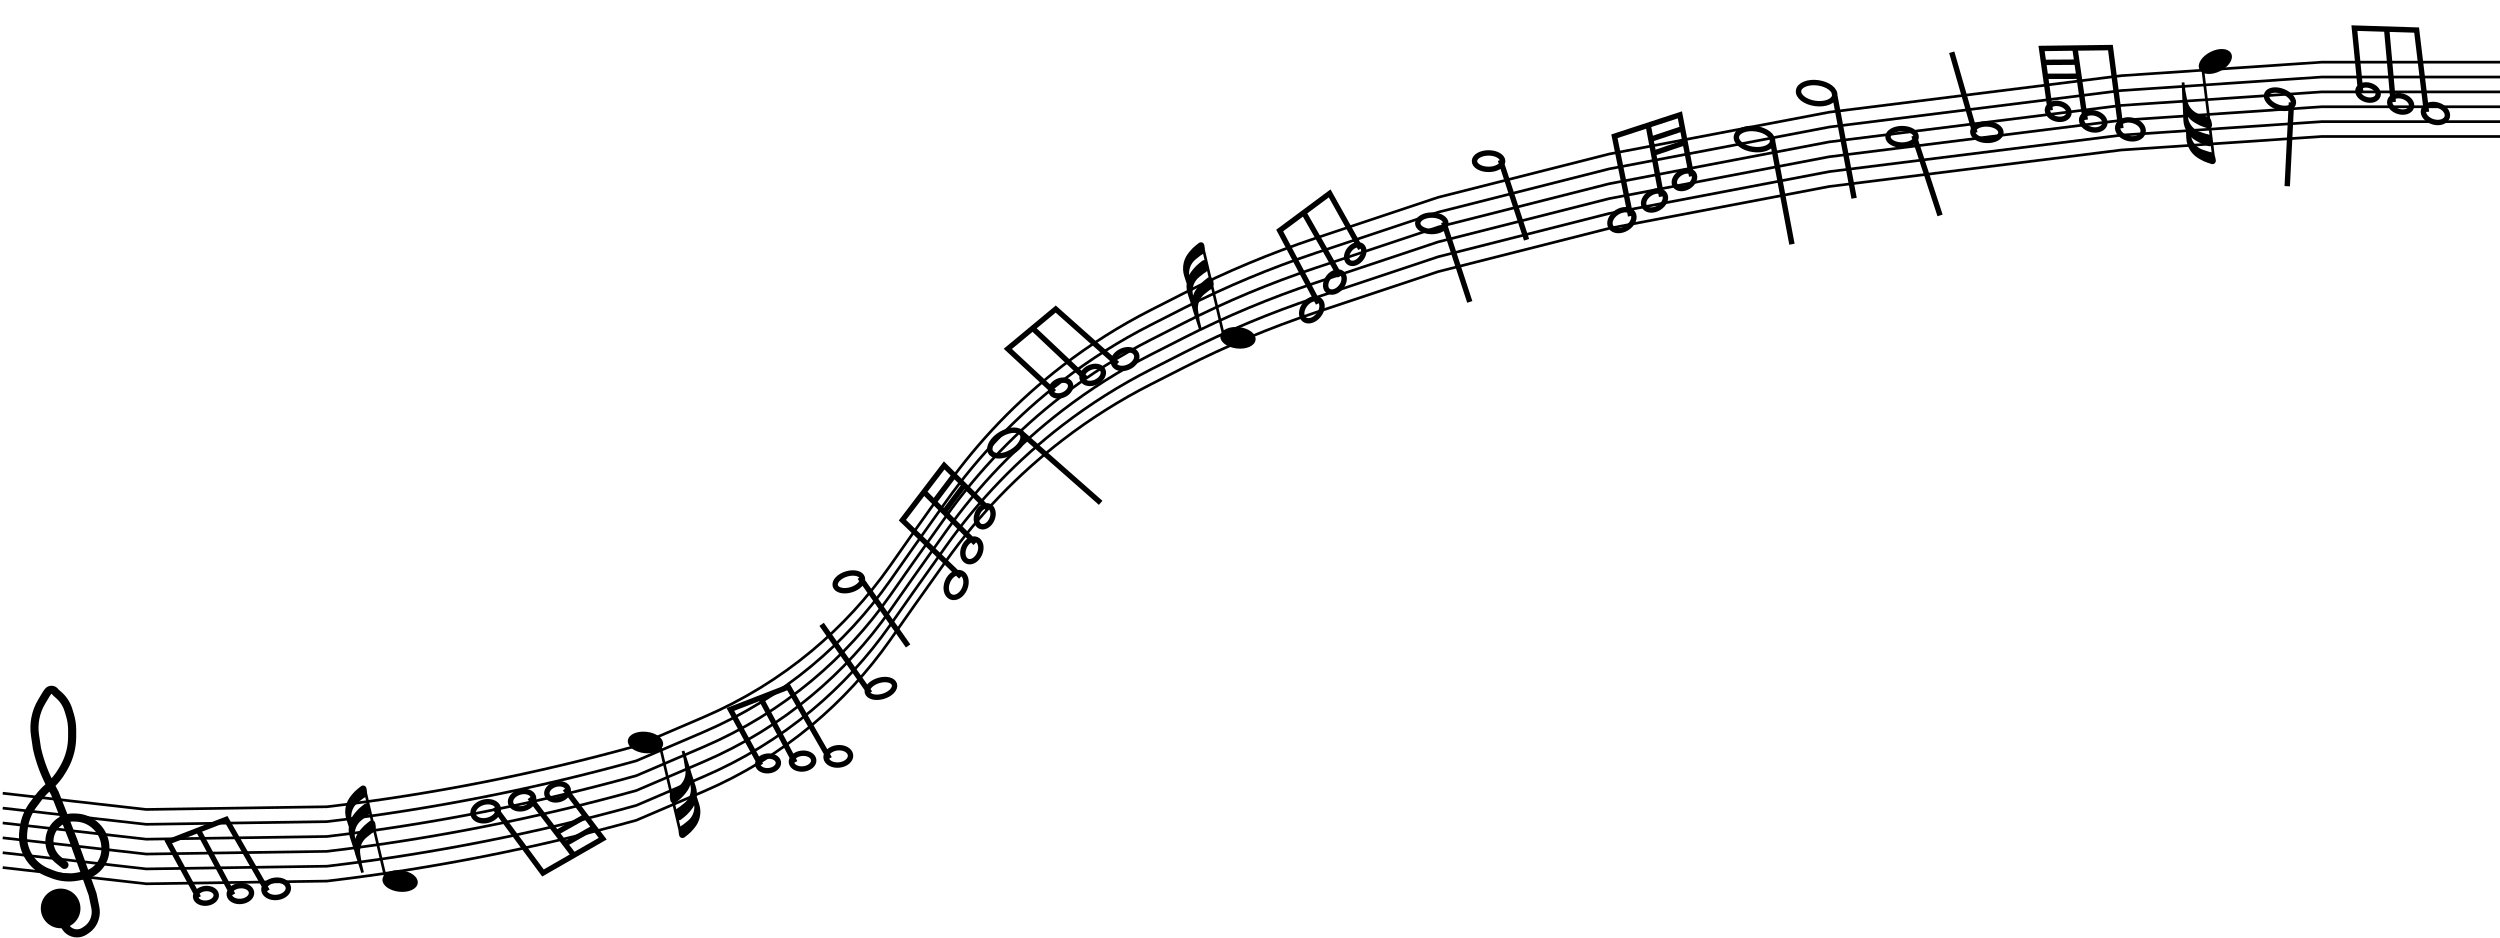 <svg width="925" height="347" viewBox="0 0 925 347" fill="none" xmlns="http://www.w3.org/2000/svg">
<path d="M1 293.5L54.114 299.5L120.964 298.5L122.01 298.375C160.33 293.798 198.247 286.318 235.434 276V276L260.319 265.344C274.788 259.147 288.28 250.881 300.371 240.805V240.805C311.367 231.642 321.103 221.066 329.327 209.352L337.999 197L350.054 180.046C362.097 163.109 376.592 148.058 393.063 135.386V135.386C403.34 127.479 414.33 120.543 425.889 114.667L438.014 108.503C453.734 100.512 470.026 93.701 486.756 88.125L532.14 73L595.327 57L676.83 41.5L784.889 28L859.065 23H925" stroke="currentColor"/>
<path d="M1 299L54.114 305L120.964 304L122.01 303.875C160.33 299.298 198.247 291.818 235.434 281.5V281.5L260.319 270.844C274.788 264.647 288.28 256.381 300.371 246.305V246.305C311.367 237.142 321.103 226.566 329.327 214.852L337.999 202.5L350.054 185.546C362.097 168.609 376.592 153.558 393.063 140.886V140.886C403.34 132.979 414.33 126.043 425.889 120.167L438.014 114.003C453.734 106.012 470.026 99.201 486.756 93.625L532.14 78.5L595.327 62.5L676.83 47L784.889 33.5L859.065 28.5H925" stroke="currentColor"/>
<path d="M1 304.5L54.114 310.5L120.964 309.5L122.01 309.375C160.33 304.798 198.247 297.318 235.434 287V287L260.319 276.344C274.788 270.147 288.28 261.881 300.371 251.805V251.805C311.367 242.642 321.103 232.066 329.327 220.352L337.999 208L350.054 191.046C362.097 174.109 376.592 159.058 393.063 146.386V146.386C403.34 138.479 414.33 131.543 425.889 125.667L438.014 119.503C453.734 111.512 470.026 104.701 486.756 99.125L532.14 84L595.327 68L676.83 52.5L784.889 39L859.065 34H925" stroke="currentColor"/>
<path d="M1 310L54.114 316L120.964 315L122.01 314.875C160.33 310.298 198.247 302.818 235.434 292.5V292.5L260.319 281.844C274.788 275.647 288.28 267.381 300.371 257.305V257.305C311.367 248.142 321.103 237.566 329.327 225.852L337.999 213.5L350.054 196.546C362.097 179.609 376.592 164.558 393.063 151.886V151.886C403.34 143.979 414.33 137.043 425.889 131.167L438.014 125.003C453.734 117.012 470.026 110.201 486.756 104.625L532.14 89.5L595.327 73.5L676.83 58L784.889 44.5L859.065 39.5H925" stroke="currentColor"/>
<path d="M1 315.5L54.114 321.5L120.964 320.5L122.01 320.375C160.33 315.798 198.247 308.318 235.434 298V298L260.319 287.344C274.788 281.147 288.28 272.881 300.371 262.805V262.805C311.367 253.642 321.103 243.066 329.327 231.352L337.999 219L350.054 202.046C362.097 185.109 376.592 170.058 393.063 157.386V157.386C403.34 149.479 414.33 142.543 425.889 136.667L438.014 130.503C453.734 122.512 470.026 115.701 486.756 110.125L532.14 95L595.327 79L676.83 63.5L784.889 50L859.065 45H925" stroke="currentColor"/>
<path d="M1 321L54.114 327L120.964 326L122.01 325.875C160.33 321.298 198.247 313.818 235.434 303.5V303.5L260.319 292.844C274.788 286.647 288.28 278.381 300.371 268.305V268.305C311.367 259.142 321.103 248.566 329.327 236.852L337.999 224.5L350.054 207.546C362.097 190.609 376.592 175.558 393.063 162.886V162.886C403.34 154.979 414.33 148.043 425.889 142.167L438.014 136.003C453.734 128.012 470.026 121.201 486.756 115.625L532.14 100.5L595.327 84.5L676.83 69L784.889 55.5L859.065 50.5H925" stroke="currentColor"/>
<path d="M321.857 256.389L304 231M326.759 257.645C324 258.465 321.395 257.816 320.94 256.196C320.485 254.576 322.353 252.598 325.112 251.779C327.871 250.959 330.477 251.608 330.932 253.228C331.387 254.848 329.519 256.825 326.759 257.645Z" stroke="currentColor" stroke-width="2"/>
<path d="M730.738 49.16L722.145 19.333M734.962 51.947C732.087 51.822 729.835 50.358 729.934 48.678C730.033 46.999 732.444 45.739 735.32 45.864C738.195 45.99 740.447 47.454 740.348 49.133C740.249 50.813 737.838 52.073 734.962 51.947Z" stroke="currentColor" stroke-width="2"/>
<path d="M318.143 213.611L336 239M313.241 212.355C316 211.535 318.605 212.184 319.06 213.804C319.515 215.424 317.647 217.402 314.888 218.221C312.129 219.041 309.523 218.392 309.068 216.772C308.613 215.152 310.481 213.175 313.241 212.355Z" stroke="currentColor" stroke-width="2"/>
<path d="M534.164 82.213L543.821 111.712M529.843 79.579C532.721 79.601 535.023 80.983 534.985 82.665C534.947 84.347 532.582 85.693 529.704 85.67C526.825 85.648 524.523 84.266 524.562 82.584C524.6 80.902 526.965 79.556 529.843 79.579Z" stroke="currentColor" stroke-width="2"/>
<path d="M555.164 59.213L564.821 88.712M550.843 56.579C553.721 56.601 556.023 57.983 555.985 59.665C555.947 61.347 553.582 62.693 550.704 62.67C547.825 62.648 545.523 61.266 545.562 59.584C545.6 57.902 547.965 56.556 550.843 56.579Z" stroke="currentColor" stroke-width="2"/>
<path d="M847.834 37.898L846.278 68.899M844.744 33.89C847.423 34.943 849.077 37.058 848.438 38.614C847.799 40.171 845.11 40.58 842.431 39.527C839.752 38.475 838.098 36.36 838.736 34.803C839.375 33.246 842.065 32.838 844.744 33.89Z" stroke="currentColor" stroke-width="2"/>
<path d="M708.164 50.213L717.821 79.712M703.843 47.579C706.721 47.601 709.023 48.983 708.985 50.665C708.947 52.347 706.582 53.693 703.704 53.67C700.825 53.648 698.523 52.266 698.562 50.584C698.6 48.902 700.965 47.556 703.843 47.579Z" stroke="currentColor" stroke-width="2"/>
<path d="M377.215 159.6L407.246 186.05M370.448 160.587C373.672 158.716 377.151 158.692 378.218 160.532C379.286 162.372 377.538 165.38 374.314 167.25C371.09 169.121 367.611 169.146 366.544 167.305C365.476 165.465 367.224 162.457 370.448 160.587Z" stroke="currentColor" stroke-width="2"/>
<path d="M655.626 51.031L663.018 90.361M649.684 47.645C653.377 48.154 656.134 50.276 655.843 52.383C655.552 54.49 652.323 55.786 648.631 55.276C644.939 54.767 642.182 52.645 642.472 50.538C642.763 48.43 645.992 47.135 649.684 47.645Z" stroke="currentColor" stroke-width="2"/>
<path d="M678.626 34.031L686.018 73.361M672.684 30.645C676.377 31.154 679.134 33.276 678.843 35.383C678.552 37.49 675.323 38.786 671.631 38.276C667.939 37.767 665.182 35.645 665.472 33.538C665.763 31.43 668.992 30.135 672.684 30.645Z" stroke="currentColor" stroke-width="2"/>
<path d="M147.649 329.437C144.322 329.06 141.801 327.212 142.019 325.31C142.238 323.407 145.111 322.171 148.439 322.548C151.766 322.925 154.286 324.773 154.068 326.675C153.85 328.578 150.976 329.814 147.649 329.437Z" fill="currentColor"/>
<path d="M131.902 315.892L134.151 322.845L133.408 319.8L132.806 316.082C132.596 314.779 132.753 313.443 133.261 312.224C133.723 311.114 134.46 310.139 135.402 309.393L137.181 307.983L137.79 307.611C138.355 307.266 138.658 306.616 138.558 305.961L138.356 304.636C138.275 304.101 137.674 303.824 137.215 304.11L135.889 305.17C135.196 305.724 134.563 306.349 134.001 307.037L133.445 307.716C132.633 308.709 132.051 309.87 131.74 311.115C131.346 312.692 131.403 314.347 131.902 315.892Z" fill="currentColor"/>
<path d="M129.927 309.599L132.176 316.552L131.434 313.507L130.832 309.789C130.621 308.486 130.778 307.15 131.286 305.931C131.748 304.82 132.485 303.846 133.428 303.1L135.207 301.69L135.816 301.318C136.38 300.973 136.683 300.322 136.583 299.668L136.382 298.342C136.3 297.808 135.699 297.531 135.24 297.817L133.914 298.876C133.221 299.43 132.588 300.056 132.026 300.743L131.471 301.423C130.658 302.416 130.076 303.577 129.765 304.822C129.372 306.399 129.428 308.054 129.927 309.599Z" fill="currentColor"/>
<path d="M128.647 303.019L130.895 309.972L130.153 306.927L129.551 303.209C129.34 301.906 129.497 300.57 130.005 299.351C130.468 298.24 131.205 297.266 132.147 296.52L133.926 295.11L134.535 294.738C135.099 294.393 135.402 293.742 135.303 293.088L135.101 291.762C135.019 291.228 134.418 290.951 133.959 291.237L132.633 292.296C131.94 292.85 131.308 293.476 130.746 294.163L130.19 294.843C129.378 295.836 128.795 296.997 128.484 298.242C128.091 299.819 128.147 301.474 128.647 303.019Z" fill="currentColor"/>
<path d="M142.923 325.923L134.796 291.297M147.649 329.437C144.322 329.06 141.801 327.212 142.019 325.31C142.238 323.407 145.111 322.171 148.439 322.548C151.766 322.925 154.286 324.773 154.068 326.675C153.85 328.578 150.976 329.814 147.649 329.437ZM134.151 322.845L131.902 315.892C131.403 314.347 131.346 312.692 131.74 311.115C132.051 309.87 132.633 308.709 133.445 307.716L134.001 307.037C134.563 306.349 135.196 305.724 135.889 305.17L137.215 304.11C137.674 303.824 138.275 304.101 138.356 304.636L138.558 305.961C138.658 306.616 138.355 307.266 137.79 307.611L137.181 307.983L135.402 309.393C134.46 310.139 133.723 311.114 133.261 312.224C132.753 313.443 132.596 314.779 132.806 316.082L133.408 319.8L134.151 322.845ZM132.176 316.552L129.927 309.599C129.428 308.054 129.372 306.399 129.765 304.822C130.076 303.577 130.658 302.416 131.471 301.423L132.026 300.743C132.588 300.056 133.221 299.43 133.914 298.876L135.24 297.817C135.699 297.531 136.3 297.808 136.382 298.342L136.583 299.668C136.683 300.322 136.38 300.973 135.816 301.318L135.207 301.69L133.428 303.1C132.485 303.846 131.748 304.82 131.286 305.931C130.778 307.15 130.621 308.486 130.832 309.789L131.434 313.507L132.176 316.552ZM130.895 309.972L128.647 303.019C128.147 301.474 128.091 299.819 128.484 298.242C128.795 296.997 129.378 295.836 130.19 294.843L130.746 294.163C131.308 293.476 131.94 292.85 132.633 292.296L133.959 291.237C134.418 290.951 135.019 291.228 135.101 291.762L135.303 293.088C135.402 293.742 135.099 294.393 134.535 294.738L133.926 295.11L132.147 296.52C131.205 297.266 130.468 298.24 130.005 299.351C129.497 300.57 129.34 301.906 129.551 303.209L130.153 306.927L130.895 309.972Z" stroke="currentColor"/>
<path d="M457.649 128.437C454.322 128.06 451.801 126.212 452.019 124.31C452.238 122.407 455.111 121.171 458.439 121.548C461.766 121.925 464.286 123.773 464.068 125.675C463.85 127.578 460.976 128.814 457.649 128.437Z" fill="currentColor"/>
<path d="M441.902 114.892L444.151 121.845L443.408 118.8L442.806 115.082C442.596 113.779 442.753 112.443 443.261 111.224C443.723 110.114 444.46 109.139 445.402 108.393L447.181 106.983L447.79 106.611C448.355 106.266 448.658 105.616 448.558 104.961L448.356 103.636C448.275 103.101 447.674 102.824 447.215 103.11L445.889 104.17C445.196 104.724 444.563 105.349 444.001 106.037L443.445 106.716C442.633 107.709 442.051 108.87 441.74 110.115C441.346 111.692 441.403 113.347 441.902 114.892Z" fill="currentColor"/>
<path d="M439.927 108.599L442.176 115.552L441.434 112.507L440.832 108.789C440.621 107.486 440.778 106.15 441.286 104.931C441.748 103.82 442.485 102.846 443.428 102.1L445.207 100.69L445.816 100.318C446.38 99.973 446.683 99.322 446.583 98.668L446.382 97.343C446.3 96.808 445.699 96.531 445.24 96.817L443.914 97.876C443.221 98.43 442.588 99.056 442.026 99.743L441.471 100.423C440.658 101.416 440.076 102.577 439.765 103.822C439.372 105.399 439.428 107.054 439.927 108.599Z" fill="currentColor"/>
<path d="M438.647 102.019L440.895 108.972L440.153 105.927L439.551 102.209C439.34 100.906 439.497 99.57 440.005 98.351C440.468 97.24 441.205 96.266 442.147 95.52L443.926 94.11L444.535 93.738C445.099 93.393 445.402 92.742 445.303 92.088L445.101 90.763C445.019 90.228 444.418 89.951 443.959 90.237L442.633 91.296C441.94 91.85 441.308 92.476 440.746 93.163L440.19 93.843C439.378 94.836 438.795 95.997 438.484 97.242C438.091 98.819 438.147 100.474 438.647 102.019Z" fill="currentColor"/>
<path d="M452.923 124.923L444.796 90.297M457.649 128.437C454.322 128.06 451.801 126.212 452.019 124.31C452.238 122.407 455.111 121.171 458.439 121.548C461.766 121.925 464.286 123.773 464.068 125.675C463.85 127.578 460.976 128.814 457.649 128.437ZM444.151 121.845L441.902 114.892C441.403 113.347 441.346 111.692 441.74 110.115C442.051 108.87 442.633 107.709 443.445 106.716L444.001 106.037C444.563 105.349 445.196 104.724 445.889 104.17L447.215 103.11C447.674 102.824 448.275 103.101 448.356 103.636L448.558 104.961C448.658 105.616 448.355 106.266 447.79 106.611L447.181 106.983L445.402 108.393C444.46 109.139 443.723 110.114 443.261 111.224C442.753 112.443 442.596 113.779 442.806 115.082L443.408 118.8L444.151 121.845ZM442.176 115.552L439.927 108.599C439.428 107.054 439.372 105.399 439.765 103.822C440.076 102.577 440.658 101.416 441.471 100.423L442.026 99.743C442.588 99.056 443.221 98.43 443.914 97.876L445.24 96.817C445.699 96.531 446.3 96.808 446.382 97.343L446.583 98.668C446.683 99.322 446.38 99.973 445.816 100.318L445.207 100.69L443.428 102.1C442.485 102.846 441.748 103.82 441.286 104.931C440.778 106.15 440.621 107.486 440.832 108.789L441.434 112.507L442.176 115.552ZM440.895 108.972L438.647 102.019C438.147 100.474 438.091 98.819 438.484 97.242C438.795 95.997 439.378 94.836 440.19 93.843L440.746 93.163C441.308 92.476 441.94 91.85 442.633 91.296L443.959 90.237C444.418 89.951 445.019 90.228 445.101 90.763L445.303 92.088C445.402 92.742 445.099 93.393 444.535 93.738L443.926 94.11L442.147 95.52C441.205 96.266 440.468 97.24 440.005 98.351C439.497 99.57 439.34 100.906 439.551 102.209L440.153 105.927L440.895 108.972Z" stroke="currentColor"/>
<path d="M818.116 19.656C815.124 21.16 813.398 23.765 814.26 25.475C815.122 27.185 818.246 27.352 821.238 25.848C824.23 24.345 825.956 21.739 825.094 20.029C824.232 18.32 821.107 18.152 818.116 19.656Z" fill="currentColor"/>
<path d="M808.021 37.809L807.728 30.507L808.084 33.621L808.804 37.319C809.056 38.614 809.666 39.813 810.564 40.782C811.381 41.664 812.41 42.323 813.552 42.698L815.708 43.406L816.408 43.545C817.057 43.673 817.566 44.179 817.699 44.827L817.968 46.141C818.076 46.671 817.608 47.139 817.078 47.029L815.468 46.493C814.626 46.213 813.816 45.844 813.051 45.393L812.295 44.948C811.189 44.296 810.242 43.408 809.52 42.348C808.605 41.004 808.086 39.432 808.021 37.809Z" fill="currentColor"/>
<path d="M808.343 44.397L808.05 37.095L808.405 40.209L809.126 43.906C809.378 45.202 809.988 46.401 810.886 47.37C811.703 48.252 812.732 48.911 813.874 49.286L816.03 49.994L816.73 50.133C817.379 50.261 817.888 50.767 818.021 51.415L818.29 52.729C818.398 53.259 817.93 53.727 817.4 53.617L815.79 53.081C814.948 52.8 814.138 52.432 813.373 51.981L812.617 51.535C811.511 50.884 810.564 49.996 809.842 48.935C808.927 47.592 808.408 46.019 808.343 44.397Z" fill="currentColor"/>
<path d="M809.415 51.014L809.122 43.712L809.478 46.826L810.198 50.524C810.451 51.819 811.06 53.019 811.958 53.987C812.776 54.869 813.804 55.528 814.946 55.903L817.103 56.611L817.803 56.75C818.452 56.878 818.961 57.384 819.093 58.032L819.362 59.346C819.471 59.876 819.002 60.344 818.473 60.234L816.862 59.698C816.02 59.418 815.21 59.049 814.446 58.599L813.689 58.153C812.584 57.501 811.636 56.613 810.914 55.553C810 54.209 809.48 52.637 809.415 51.014Z" fill="currentColor"/>
<path d="M814.895 24.588L819.237 59.888M818.116 19.656C815.124 21.16 813.398 23.765 814.26 25.475C815.122 27.185 818.246 27.352 821.238 25.848C824.23 24.345 825.956 21.739 825.094 20.029C824.232 18.32 821.107 18.152 818.116 19.656ZM807.728 30.507L808.021 37.809C808.086 39.432 808.605 41.004 809.52 42.348C810.242 43.408 811.189 44.296 812.295 44.948L813.051 45.393C813.816 45.844 814.626 46.213 815.468 46.493L817.078 47.029C817.608 47.139 818.076 46.671 817.968 46.141L817.699 44.827C817.566 44.179 817.057 43.673 816.408 43.545L815.708 43.406L813.552 42.698C812.41 42.323 811.381 41.664 810.564 40.782C809.666 39.813 809.056 38.614 808.804 37.319L808.084 33.621L807.728 30.507ZM808.05 37.095L808.343 44.397C808.408 46.019 808.927 47.592 809.842 48.935C810.564 49.996 811.511 50.884 812.617 51.535L813.373 51.981C814.138 52.432 814.948 52.8 815.79 53.081L817.4 53.617C817.93 53.727 818.398 53.259 818.29 52.729L818.021 51.415C817.888 50.767 817.379 50.261 816.73 50.133L816.03 49.994L813.874 49.286C812.732 48.911 811.703 48.252 810.886 47.37C809.988 46.401 809.378 45.202 809.126 43.906L808.405 40.209L808.05 37.095ZM809.122 43.712L809.415 51.014C809.48 52.637 810 54.209 810.914 55.553C811.636 56.613 812.584 57.501 813.689 58.153L814.446 58.599C815.21 59.049 816.02 59.418 816.862 59.698L818.473 60.234C819.002 60.344 819.471 59.876 819.362 59.346L819.093 58.032C818.961 57.384 818.452 56.878 817.803 56.75L817.103 56.611L814.946 55.903C813.804 55.528 812.776 54.869 811.958 53.987C811.06 53.019 810.451 51.819 810.198 50.524L809.478 46.826L809.122 43.712Z" stroke="currentColor"/>
<path d="M239.22 271.273C242.547 271.65 245.067 273.498 244.849 275.4C244.631 277.303 241.757 278.539 238.43 278.162C235.103 277.785 232.582 275.937 232.801 274.035C233.019 272.132 235.893 270.896 239.22 271.273Z" fill="currentColor"/>
<path d="M254.966 284.818L252.718 277.865L253.46 280.91L254.062 284.628C254.273 285.931 254.115 287.267 253.608 288.486C253.145 289.597 252.408 290.571 251.466 291.317L249.687 292.727L249.078 293.099C248.514 293.444 248.211 294.095 248.31 294.749L248.512 296.074C248.594 296.609 249.194 296.886 249.654 296.6L250.979 295.54C251.673 294.986 252.305 294.361 252.867 293.674L253.423 292.994C254.235 292.001 254.818 290.84 255.128 289.595C255.522 288.018 255.466 286.363 254.966 284.818Z" fill="currentColor"/>
<path d="M256.941 291.111L254.692 284.158L255.435 287.203L256.037 290.922C256.247 292.224 256.09 293.561 255.582 294.779C255.12 295.89 254.383 296.864 253.441 297.61L251.662 299.02L251.053 299.392C250.488 299.737 250.186 300.388 250.285 301.042L250.487 302.368C250.568 302.903 251.169 303.179 251.628 302.893L252.954 301.834C253.647 301.28 254.28 300.654 254.842 299.967L255.398 299.287C256.21 298.294 256.792 297.133 257.103 295.888C257.497 294.311 257.441 292.656 256.941 291.111Z" fill="currentColor"/>
<path d="M258.222 297.691L255.973 290.738L256.716 293.783L257.317 297.501C257.528 298.804 257.371 300.141 256.863 301.359C256.401 302.47 255.664 303.444 254.722 304.19L252.943 305.6L252.334 305.972C251.769 306.317 251.466 306.968 251.566 307.622L251.768 308.948C251.849 309.483 252.45 309.759 252.909 309.473L254.235 308.414C254.928 307.86 255.561 307.234 256.123 306.547L256.679 305.867C257.491 304.874 258.073 303.713 258.384 302.468C258.778 300.891 258.721 299.236 258.222 297.691Z" fill="currentColor"/>
<path d="M243.946 274.787L252.073 309.413M239.22 271.273C242.547 271.65 245.067 273.498 244.849 275.4C244.631 277.303 241.757 278.539 238.43 278.162C235.103 277.785 232.582 275.937 232.801 274.035C233.019 272.132 235.893 270.896 239.22 271.273ZM252.718 277.865L254.966 284.818C255.466 286.363 255.522 288.018 255.128 289.595C254.818 290.84 254.235 292.001 253.423 292.994L252.867 293.674C252.305 294.361 251.673 294.986 250.979 295.54L249.654 296.6C249.194 296.886 248.594 296.609 248.512 296.074L248.31 294.749C248.211 294.095 248.514 293.444 249.078 293.099L249.687 292.727L251.466 291.317C252.408 290.571 253.145 289.597 253.608 288.486C254.115 287.267 254.273 285.931 254.062 284.628L253.46 280.91L252.718 277.865ZM254.692 284.158L256.941 291.111C257.441 292.656 257.497 294.311 257.103 295.888C256.792 297.133 256.21 298.294 255.398 299.287L254.842 299.967C254.28 300.654 253.647 301.28 252.954 301.834L251.628 302.893C251.169 303.179 250.568 302.903 250.487 302.368L250.285 301.042C250.186 300.388 250.488 299.737 251.053 299.392L251.662 299.02L253.441 297.61C254.383 296.864 255.12 295.89 255.582 294.779C256.09 293.561 256.247 292.224 256.037 290.922L255.435 287.203L254.692 284.158ZM255.973 290.738L258.222 297.691C258.721 299.236 258.778 300.891 258.384 302.468C258.073 303.713 257.491 304.874 256.679 305.867L256.123 306.547C255.561 307.234 254.928 307.86 254.235 308.414L252.909 309.473C252.45 309.759 251.849 309.483 251.768 308.948L251.566 307.622C251.466 306.968 251.769 306.317 252.334 305.972L252.943 305.6L254.722 304.19C255.664 303.444 256.401 302.47 256.863 301.359C257.371 300.141 257.528 298.804 257.317 297.501L256.716 293.783L255.973 290.738Z" stroke="currentColor"/>
<path d="M23.855 320.023L21.53 318.121C19.688 316.613 18.53 314.416 18.321 312.044V312.044C18.081 309.324 19.117 306.634 21.126 304.785V304.785C22.871 303.18 25.19 302.347 27.557 302.475L28.443 302.523C31.126 302.668 33.662 303.799 35.562 305.7L35.746 305.884C37.83 307.967 39 310.793 39 313.739V314.173C39 316.572 38.133 318.89 36.559 320.701V320.701C35.075 322.406 33.055 323.556 30.831 323.961L28.509 324.383C25.466 324.936 22.33 324.632 19.45 323.505L17.606 322.784C14.603 321.609 12.085 319.454 10.461 316.669V316.669C8.865 313.934 8.222 310.747 8.632 307.608L8.802 306.3C9.207 303.196 10.407 300.249 12.285 297.745L14.194 295.2C15.268 293.768 16.492 292.456 17.847 291.286V291.286C19.945 289.474 21.726 287.326 23.117 284.929L23.586 284.123C24.706 282.194 25.539 280.112 26.06 277.943V277.943C26.482 276.186 26.695 274.385 26.695 272.577V270.035C26.695 268.19 26.423 266.355 25.888 264.589L25.325 262.732C24.674 260.582 23.432 258.659 21.741 257.179L20.705 256.272C20.597 256.178 20.502 256.069 20.422 255.95V255.95C19.792 255.004 18.412 254.976 17.744 255.895L17.229 256.603L15.421 259.616C14.269 261.536 13.471 263.646 13.063 265.848V265.848C12.688 267.874 12.649 269.949 12.949 271.988L13.679 276.954V276.954C14.779 281.822 16.535 286.518 18.901 290.912L20.305 293.519L27.168 311.031L34.267 330.908L35.274 335.775C35.545 337.085 35.486 338.442 35.101 339.724L35.066 339.84C34.55 341.562 33.449 343.049 31.953 344.047L31.271 344.501C30.447 345.05 29.479 345.344 28.489 345.344V345.344C26.295 345.344 24.356 343.918 23.702 341.824L22.435 337.771" stroke="currentColor" stroke-width="3" stroke-linecap="round"/>
<circle cx="22.435" cy="336.115" r="7.336" fill="currentColor"/>
<path d="M206.016 308.011L216.718 302.015M209.273 312.162L219.859 306.166M182.983 298.787L200.898 323L223 310.317L209.041 291.869M196.012 295.098L212.298 316.458M180.667 303.449C178.121 304.178 175.628 303.298 175.099 301.484C174.571 299.669 176.206 297.608 178.753 296.879C181.299 296.15 183.792 297.03 184.321 298.844C184.85 300.658 183.214 302.72 180.667 303.449ZM194.042 299.053C191.724 299.717 189.454 298.915 188.973 297.264C188.492 295.612 189.981 293.735 192.299 293.071C194.618 292.407 196.887 293.208 197.369 294.86C197.85 296.512 196.361 298.389 194.042 299.053ZM207.104 295.763C204.955 296.379 202.85 295.636 202.404 294.104C201.957 292.572 203.338 290.832 205.488 290.216C207.638 289.601 209.743 290.344 210.189 291.875C210.635 293.407 209.254 295.148 207.104 295.763Z" stroke="currentColor" stroke-width="2"/>
<path d="M349.416 189.347L356.756 179.518M345.726 185.576L353.05 175.862M355.559 213.386L333.888 192.468L349.344 172.207L365.815 188.452M360.916 200.949L341.86 182.018M350.635 215.074C349.58 217.504 350.128 220.09 351.858 220.851C353.588 221.611 355.845 220.258 356.9 217.829C357.955 215.399 357.407 212.812 355.677 212.052C353.947 211.291 351.69 212.644 350.635 215.074ZM356.737 202.386C355.777 204.598 356.276 206.953 357.851 207.645C359.426 208.338 361.481 207.106 362.441 204.894C363.401 202.682 362.903 200.327 361.328 199.635C359.753 198.942 357.698 200.174 356.737 202.386ZM361.702 189.864C360.811 191.916 361.273 194.099 362.734 194.741C364.194 195.383 366.1 194.241 366.991 192.19C367.881 190.139 367.419 187.955 365.958 187.313C364.498 186.671 362.592 187.813 361.702 189.864Z" stroke="currentColor" stroke-width="2"/>
<path d="M769.094 28.212L756.827 28.241M768.268 23L756.103 23.086M784.726 47.479L780.86 17.608L755.379 17.932L758.596 40.841M771.549 44.361L767.717 17.775M789.018 44.533C791.597 45.136 793.347 47.117 792.926 48.96C792.505 50.802 790.072 51.807 787.493 51.205C784.914 50.602 783.164 48.62 783.585 46.778C784.006 44.936 786.439 43.931 789.018 44.533ZM775.194 41.864C777.543 42.413 779.135 44.217 778.752 45.895C778.369 47.572 776.154 48.487 773.806 47.939C771.457 47.39 769.865 45.586 770.248 43.908C770.631 42.231 772.846 41.316 775.194 41.864ZM762.182 38.382C764.36 38.89 765.837 40.563 765.482 42.119C765.126 43.674 763.073 44.523 760.895 44.014C758.717 43.505 757.24 41.832 757.596 40.277C757.951 38.721 760.005 37.873 762.182 38.382Z" stroke="currentColor" stroke-width="2"/>
<path d="M611.901 56.651L623.521 52.717M611 51.452L622.541 47.605M603.329 79.934L597.341 50.416L621.561 42.493L625.915 65.213M614.793 72.728L609.834 46.329M598.316 78.532C596.069 79.935 595.053 82.376 596.047 83.984C597.04 85.591 599.667 85.757 601.913 84.354C604.16 82.951 605.176 80.51 604.182 78.902C603.189 77.295 600.562 77.129 598.316 78.532ZM610.537 71.542C608.491 72.82 607.567 75.042 608.471 76.506C609.376 77.969 611.767 78.12 613.812 76.843C615.858 75.565 616.783 73.343 615.878 71.879C614.974 70.416 612.582 70.265 610.537 71.542ZM621.727 64.044C619.83 65.229 618.972 67.289 619.811 68.646C620.65 70.004 622.867 70.143 624.764 68.959C626.661 67.774 627.518 65.714 626.68 64.356C625.841 62.999 623.623 62.859 621.727 64.044Z" stroke="currentColor" stroke-width="2"/>
<path d="M98.897 329.641L83.711 303.168L62.234 311.493L73.449 332.084M86.139 331.075L73.37 307.176M101.762 325.689C104.257 325.402 106.462 326.591 106.687 328.345C106.912 330.1 105.072 331.755 102.577 332.043C100.082 332.33 97.877 331.141 97.652 329.387C97.427 327.632 99.267 325.977 101.762 325.689ZM88.574 327.723C90.845 327.461 92.853 328.544 93.058 330.141C93.262 331.739 91.587 333.246 89.316 333.508C87.044 333.769 85.037 332.687 84.832 331.089C84.627 329.492 86.302 327.985 88.574 327.723ZM75.844 328.783C77.95 328.54 79.811 329.544 80.001 331.025C80.191 332.506 78.638 333.904 76.532 334.147C74.425 334.389 72.564 333.385 72.374 331.904C72.184 330.423 73.737 329.025 75.844 328.783Z" stroke="currentColor" stroke-width="2"/>
<path d="M487.788 112.251L473.485 85.29L491.976 71.556L503.42 92.021M495.802 102.22L482.388 78.677M482.917 112.568C481.344 114.525 481.175 117.025 482.539 118.15C483.904 119.276 486.285 118.602 487.858 116.644C489.432 114.686 489.601 112.187 488.236 111.061C486.872 109.936 484.49 110.61 482.917 112.568ZM491.668 102.493C490.236 104.276 490.082 106.551 491.324 107.576C492.566 108.601 494.734 107.987 496.167 106.205C497.599 104.423 497.753 102.147 496.511 101.122C495.268 100.097 493.1 100.711 491.668 102.493ZM499.35 92.288C498.022 93.94 497.88 96.05 499.031 97.001C500.183 97.951 502.194 97.382 503.522 95.729C504.85 94.076 504.993 91.966 503.841 91.016C502.689 90.066 500.678 90.635 499.35 92.288Z" stroke="currentColor" stroke-width="2"/>
<path d="M306.898 280.641L291.711 254.168L270.234 262.493L281.449 283.084M294.139 282.075L281.37 258.176M309.762 276.689C312.257 276.402 314.462 277.591 314.687 279.345C314.912 281.1 313.072 282.755 310.577 283.043C308.082 283.33 305.877 282.141 305.652 280.387C305.427 278.632 307.267 276.977 309.762 276.689ZM296.574 278.723C298.845 278.461 300.853 279.544 301.058 281.141C301.262 282.739 299.587 284.246 297.316 284.508C295.044 284.769 293.037 283.687 292.832 282.089C292.627 280.492 294.302 278.985 296.574 278.723ZM283.844 279.783C285.95 279.54 287.811 280.544 288.001 282.025C288.191 283.506 286.638 284.904 284.532 285.147C282.426 285.389 280.564 284.385 280.374 282.904C280.184 281.423 281.738 280.025 283.844 279.783Z" stroke="currentColor" stroke-width="2"/>
<path d="M897.792 41.426L894.149 11.124L871.127 10.401L873.411 33.736M885.487 37.764L883.064 10.776M901.973 38.906C904.382 39.616 905.947 41.572 905.469 43.275C904.991 44.978 902.651 45.783 900.242 45.074C897.833 44.364 896.267 42.408 896.745 40.705C897.223 39.002 899.563 38.197 901.973 38.906ZM889.037 35.628C891.231 36.274 892.656 38.055 892.221 39.606C891.785 41.156 889.655 41.889 887.461 41.243C885.268 40.597 883.843 38.817 884.278 37.266C884.713 35.716 886.844 34.982 889.037 35.628ZM876.904 31.633C878.938 32.232 880.26 33.883 879.856 35.321C879.452 36.759 877.477 37.438 875.443 36.839C873.409 36.24 872.088 34.589 872.491 33.151C872.895 31.714 874.87 31.034 876.904 31.633Z" stroke="currentColor" stroke-width="2"/>
<path d="M413.425 134.631L390.611 114.358L372.894 129.077L390.072 145.035M401.783 140.046L382.08 121.445M414.884 129.973C417.158 128.907 419.627 129.334 420.398 130.926C421.169 132.518 419.951 134.672 417.676 135.738C415.402 136.804 412.934 136.377 412.163 134.785C411.392 133.193 412.61 131.038 414.884 129.973ZM403.026 136.093C405.097 135.123 407.344 135.511 408.046 136.961C408.748 138.41 407.639 140.372 405.569 141.342C403.498 142.312 401.251 141.923 400.549 140.474C399.847 139.025 400.956 137.063 403.026 136.093ZM391.293 141.144C393.213 140.245 395.297 140.605 395.948 141.949C396.599 143.293 395.57 145.112 393.651 146.011C391.731 146.911 389.647 146.551 388.996 145.207C388.345 143.863 389.374 142.044 391.293 141.144Z" stroke="currentColor" stroke-width="2"/>
</svg>
